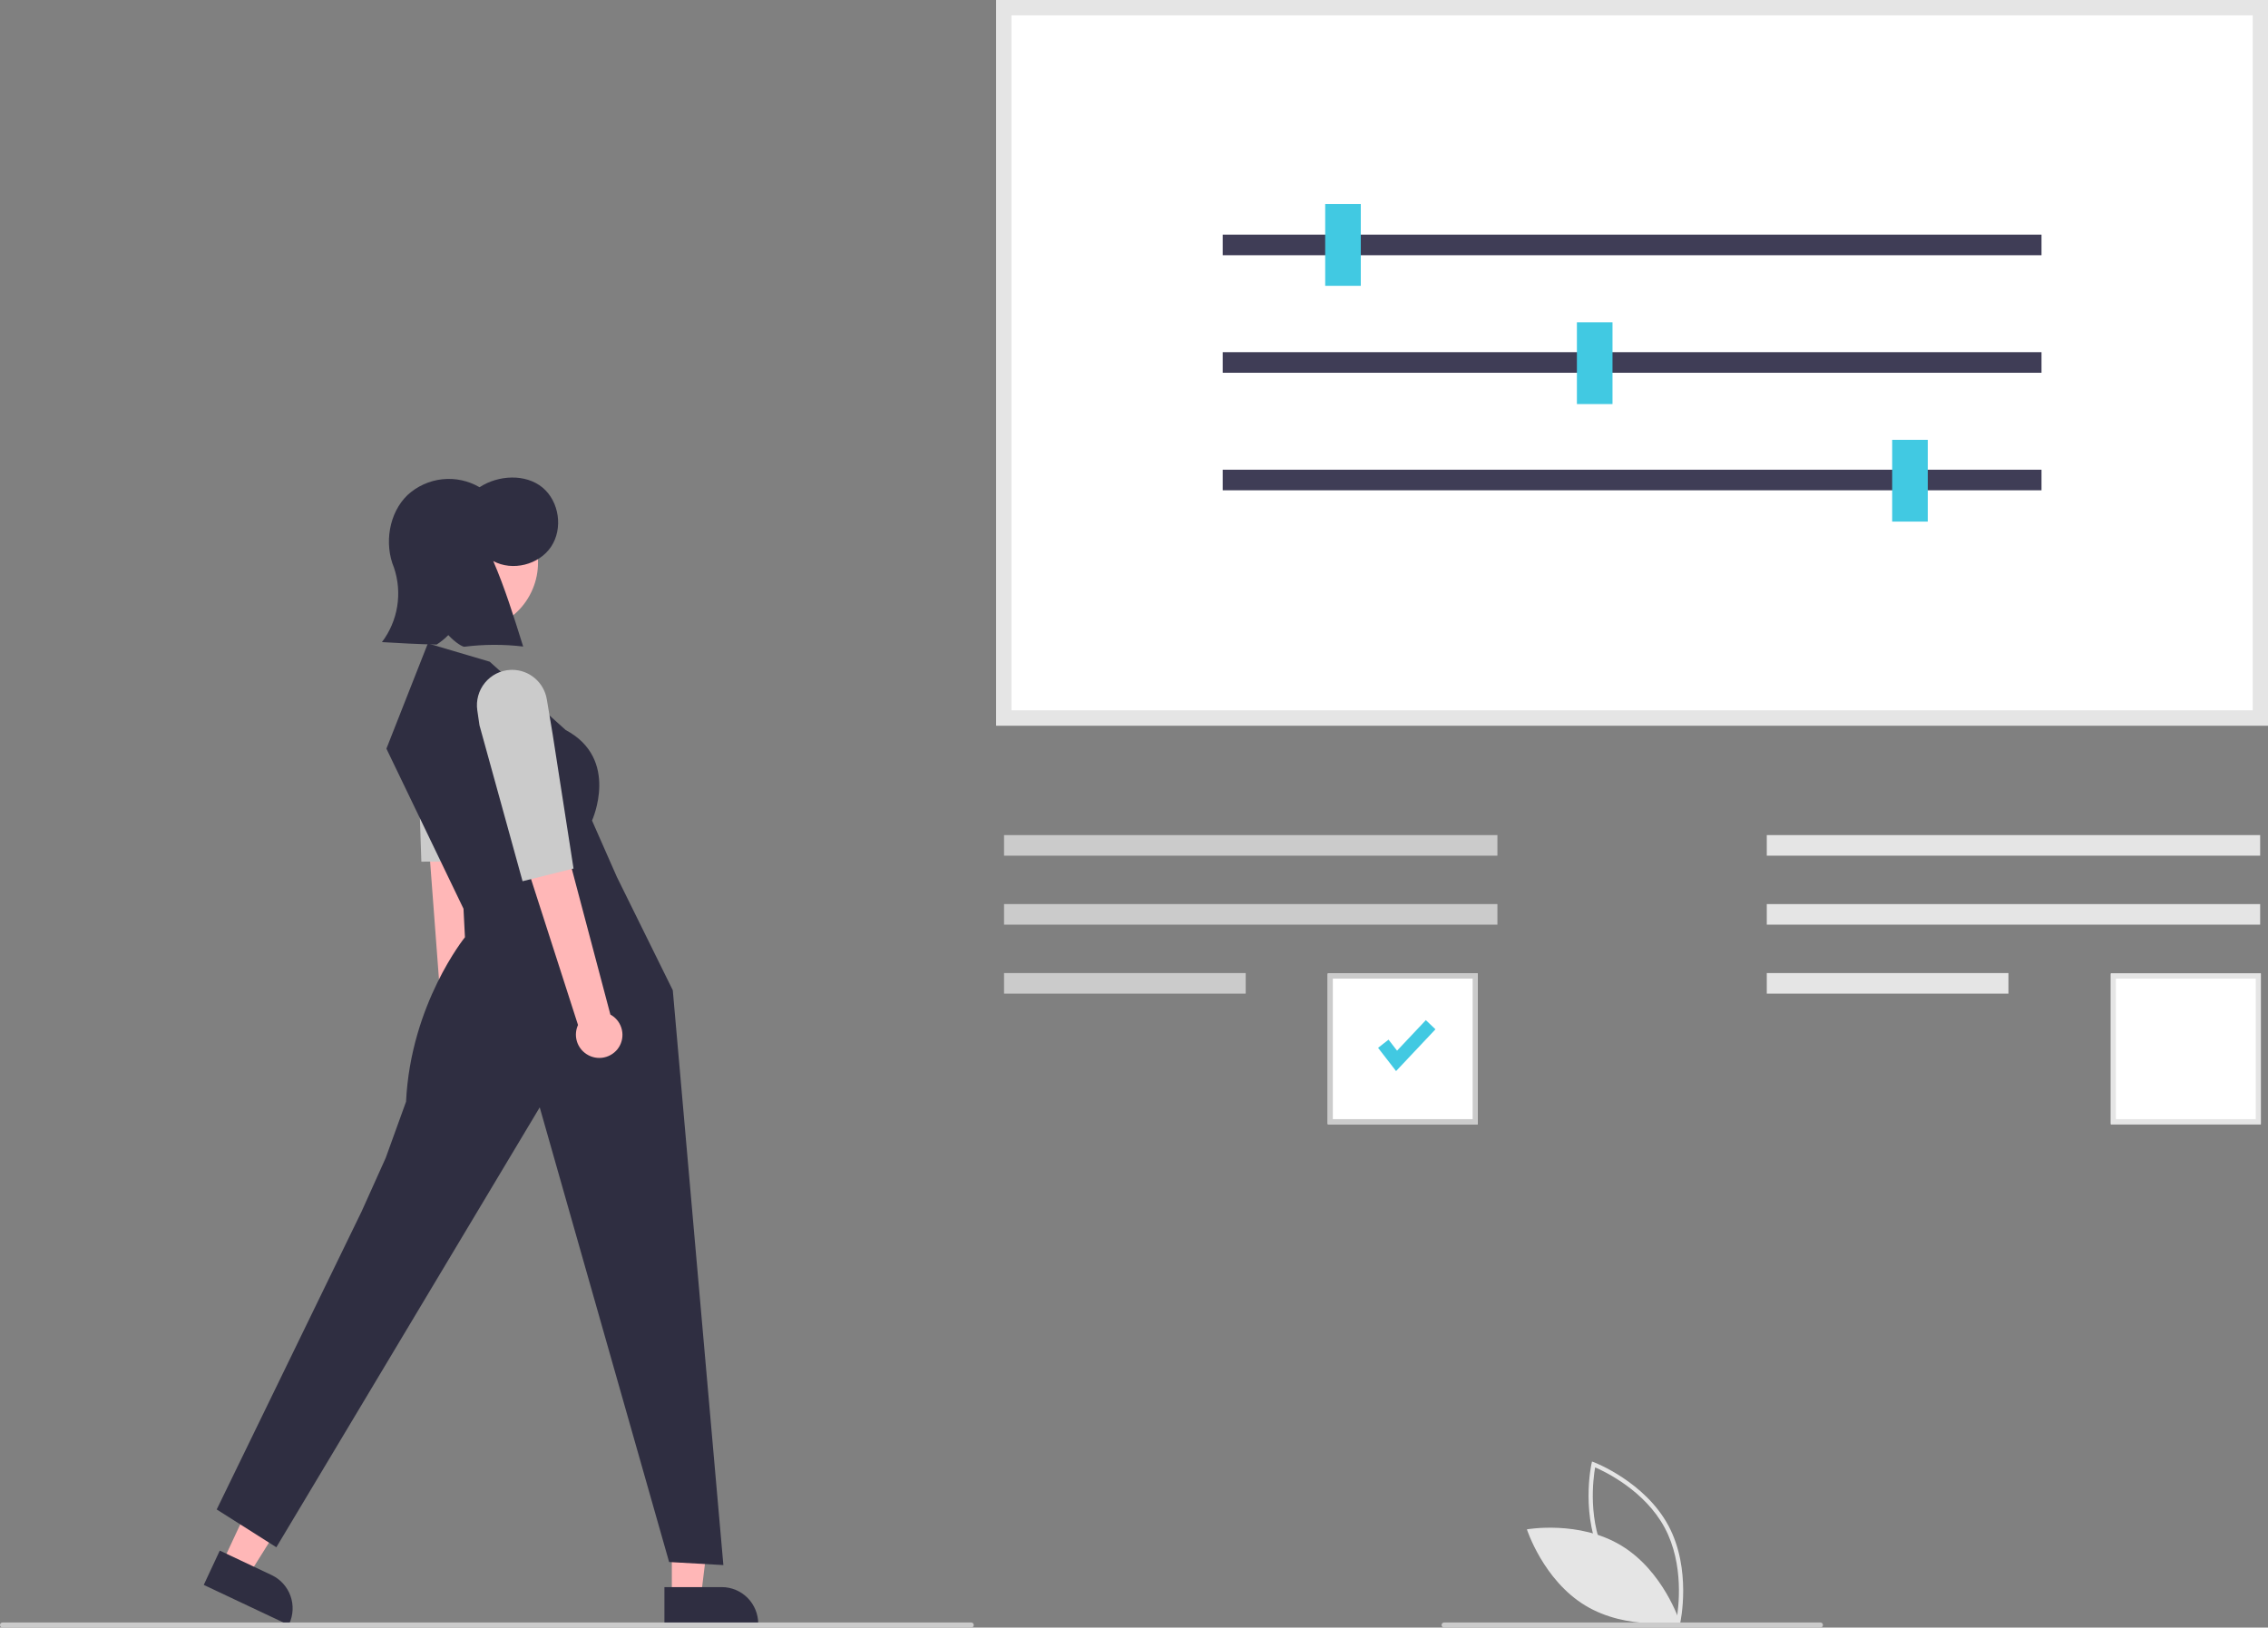 <svg width="202" height="145" viewBox="0 0 202 145" fill="none" xmlns="http://www.w3.org/2000/svg">
<rect x="0" y="0" width="202" height="145" fill="#808080" stroke="none"/>
<g clip-path="url(#clip0_288_653)">
<path d="M149.606 144.771L149.402 144.694C149.357 144.677 144.893 142.957 142.801 139.058C140.71 135.159 141.734 130.465 141.744 130.418L141.793 130.204L141.997 130.281C142.041 130.298 146.506 132.018 148.598 135.916C150.689 139.816 149.665 144.51 149.654 144.557L149.606 144.771ZM143.136 138.877C144.904 142.174 148.432 143.863 149.326 144.249C149.496 143.286 150.029 139.391 148.263 136.098C146.496 132.805 142.967 131.113 142.072 130.726C141.902 131.689 141.369 135.584 143.136 138.877Z" fill="#E5E5E5"/>
<path d="M144.399 137.691C148.158 139.964 149.605 144.479 149.605 144.479C149.605 144.479 144.959 145.309 141.2 143.036C137.442 140.762 135.994 136.247 135.994 136.247C135.994 136.247 140.641 135.418 144.399 137.691Z" fill="#E5E5E5"/>
<path d="M202 64.647H88.727V0H202V64.647Z" fill="white"/>
<path d="M202 64.647H88.727V0H202V64.647ZM90.085 63.281H200.641V1.366H90.085V63.281Z" fill="#E5E5E5"/>
<path d="M181.827 20.904H108.899V22.738H181.827V20.904Z" fill="#3F3D56"/>
<path d="M181.827 31.375H108.899V33.209H181.827V31.375Z" fill="#3F3D56"/>
<path d="M181.827 41.846H108.899V43.679H181.827V41.846Z" fill="#3F3D56"/>
<path d="M121.2 18.179H118.029V25.463H121.2V18.179Z" fill="#41C9E2"/>
<path d="M143.618 28.713H140.447V35.997H143.618V28.713Z" fill="#41C9E2"/>
<path d="M171.698 39.184H168.527V46.468H171.698V39.184Z" fill="#41C9E2"/>
<path d="M133.367 74.397H89.425V76.231H133.367V74.397Z" fill="#CBCBCB"/>
<path d="M133.367 80.543H89.425V82.376H133.367V80.543Z" fill="#CBCBCB"/>
<path d="M110.949 86.689H89.425V88.522H110.949V86.689Z" fill="#CBCBCB"/>
<path d="M131.616 100.157H118.256V86.727H131.616V100.157Z" fill="white"/>
<path d="M131.616 100.157H118.256V86.727H131.616V100.157ZM118.709 99.702H131.163V87.182H118.709V99.702Z" fill="#CBCBCB"/>
<path d="M201.361 100.157H188.001V86.727H201.361V100.157Z" fill="white"/>
<path d="M201.361 100.157H188.001V86.727H201.361V100.157ZM188.454 99.702H200.908V87.182H188.454V99.702Z" fill="#E5E5E5"/>
<path d="M124.341 95.421L122.739 93.35L123.671 92.621L124.429 93.602L126.992 90.882L127.849 91.698L124.341 95.421Z" fill="#41C9E2"/>
<path d="M201.302 74.397H157.359V76.231H201.302V74.397Z" fill="#E5E5E5"/>
<path d="M201.302 80.543H157.359V82.376H201.302V80.543Z" fill="#E5E5E5"/>
<path d="M178.884 86.689H157.359V88.522H178.884V86.689Z" fill="#E5E5E5"/>
<path d="M42.244 93.31C42.457 93.142 42.635 92.934 42.768 92.698C42.9 92.461 42.985 92.2 43.017 91.93C43.048 91.66 43.026 91.387 42.952 91.126C42.877 90.864 42.752 90.621 42.584 90.408C42.513 90.319 42.435 90.236 42.351 90.16L41.742 63.216L37.348 64.004L39.333 90.382C39.046 90.746 38.891 91.197 38.892 91.661C38.893 92.125 39.05 92.575 39.337 92.939C39.676 93.373 40.171 93.655 40.715 93.724C41.259 93.794 41.808 93.645 42.244 93.31Z" fill="#FFB7B7"/>
<path d="M41.031 58.243C40.977 58.23 40.924 58.218 40.87 58.208C40.441 58.127 40 58.137 39.575 58.237C39.15 58.338 38.751 58.526 38.403 58.79C38.054 59.055 37.765 59.389 37.553 59.772C37.34 60.156 37.21 60.579 37.17 61.016L37.048 62.352L37.528 76.764L42.205 76.738L43.194 64.688L43.418 61.529C43.471 60.786 43.26 60.048 42.823 59.446C42.386 58.845 41.751 58.418 41.031 58.243Z" fill="#CBCBCB"/>
<path d="M59.837 142.242L62.429 142.242L63.661 132.195H59.837L59.837 142.242Z" fill="#FFB7B7"/>
<path d="M59.177 141.392L64.28 141.392C65.142 141.392 65.97 141.736 66.58 142.349C67.189 142.962 67.532 143.794 67.532 144.661V144.767L59.177 144.767L59.177 141.392Z" fill="#2F2E41"/>
<path d="M19.814 139.194L22.159 140.301L27.524 131.734L24.062 130.1L19.814 139.194Z" fill="#FFB7B7"/>
<path d="M19.575 138.141L24.194 140.322C24.974 140.691 25.578 141.356 25.87 142.172C26.163 142.987 26.122 143.886 25.755 144.671L25.71 144.767L18.148 141.197L19.575 138.141Z" fill="#2F2E41"/>
<path d="M47.177 53.032C48.78 50.083 47.702 46.385 44.768 44.773C41.834 43.161 38.156 44.245 36.552 47.194C34.949 50.143 36.027 53.841 38.961 55.453C41.894 57.065 45.573 55.981 47.177 53.032Z" fill="#FFB8B8"/>
<path d="M43.614 58.949L38.108 57.321L34.416 66.697L41.282 80.957L41.411 83.497C41.411 83.497 36.581 89.446 36.165 98.147L34.351 103.161L32.213 107.914L19.301 134.475L24.613 137.843L48.071 98.653L59.595 139.158L64.428 139.43L59.922 88.219L54.936 78.113L52.729 73.102C52.729 73.102 55.232 67.612 50.387 65.04L43.614 58.949Z" fill="#2F2E41"/>
<path d="M48.316 43.431C46.819 42.193 44.389 42.31 42.711 43.406C41.71 42.822 40.551 42.574 39.4 42.696C38.25 42.819 37.168 43.306 36.311 44.088C34.638 45.683 34.2 48.437 35.093 50.58C35.466 51.688 35.563 52.871 35.376 54.026C35.189 55.181 34.723 56.272 34.019 57.204C35.641 57.299 37.264 57.394 38.891 57.422C39.268 57.182 39.616 56.899 39.929 56.579C40.576 57.279 41.228 57.639 41.358 57.617C43.097 57.397 44.856 57.391 46.597 57.599C45.771 54.96 44.946 52.321 43.932 49.984C45.638 50.91 48 50.325 49.082 48.707C50.164 47.09 49.813 44.67 48.316 43.431Z" fill="#2F2E41"/>
<path d="M54.996 93.472C55.164 93.259 55.288 93.015 55.362 92.754C55.435 92.492 55.457 92.218 55.424 91.949C55.392 91.679 55.306 91.418 55.173 91.182C55.04 90.945 54.861 90.738 54.648 90.572C54.558 90.502 54.463 90.44 54.364 90.385L47.469 64.34L43.382 66.146L51.481 91.314C51.288 91.736 51.243 92.211 51.352 92.662C51.462 93.113 51.72 93.513 52.084 93.799C52.514 94.14 53.062 94.298 53.607 94.237C54.152 94.175 54.651 93.901 54.996 93.472Z" fill="#FFB7B7"/>
<path d="M45.614 59.675C45.559 59.675 45.505 59.677 45.449 59.68C45.014 59.703 44.587 59.816 44.198 60.014C43.809 60.212 43.465 60.49 43.188 60.829C42.911 61.168 42.708 61.562 42.592 61.984C42.475 62.407 42.447 62.849 42.511 63.283L42.704 64.61L46.542 78.505L51.082 77.375L49.225 65.429L48.703 62.305C48.581 61.57 48.203 60.903 47.638 60.422C47.072 59.94 46.355 59.676 45.614 59.675Z" fill="#CBCBCB"/>
<path d="M86.502 145H0.226C0.166 145 0.109 144.976 0.066 144.933C0.024 144.891 0 144.833 0 144.772C0 144.712 0.024 144.654 0.066 144.611C0.109 144.569 0.166 144.545 0.226 144.545H86.502C86.563 144.545 86.62 144.569 86.663 144.611C86.705 144.654 86.729 144.712 86.729 144.772C86.729 144.833 86.705 144.891 86.663 144.933C86.62 144.976 86.563 145 86.502 145Z" fill="#CBCBCB"/>
<path d="M162.136 145H128.622C128.562 145 128.504 144.976 128.462 144.933C128.419 144.891 128.396 144.833 128.396 144.772C128.396 144.712 128.419 144.654 128.462 144.611C128.504 144.569 128.562 144.545 128.622 144.545H162.136C162.196 144.545 162.254 144.569 162.296 144.611C162.339 144.654 162.362 144.712 162.362 144.772C162.362 144.833 162.339 144.891 162.296 144.933C162.254 144.976 162.196 145 162.136 145Z" fill="#CBCBCB"/>
</g>
<defs>
<clipPath id="clip0_288_653">
<rect width="202" height="145" fill="white"/>
</clipPath>
</defs>
</svg>
